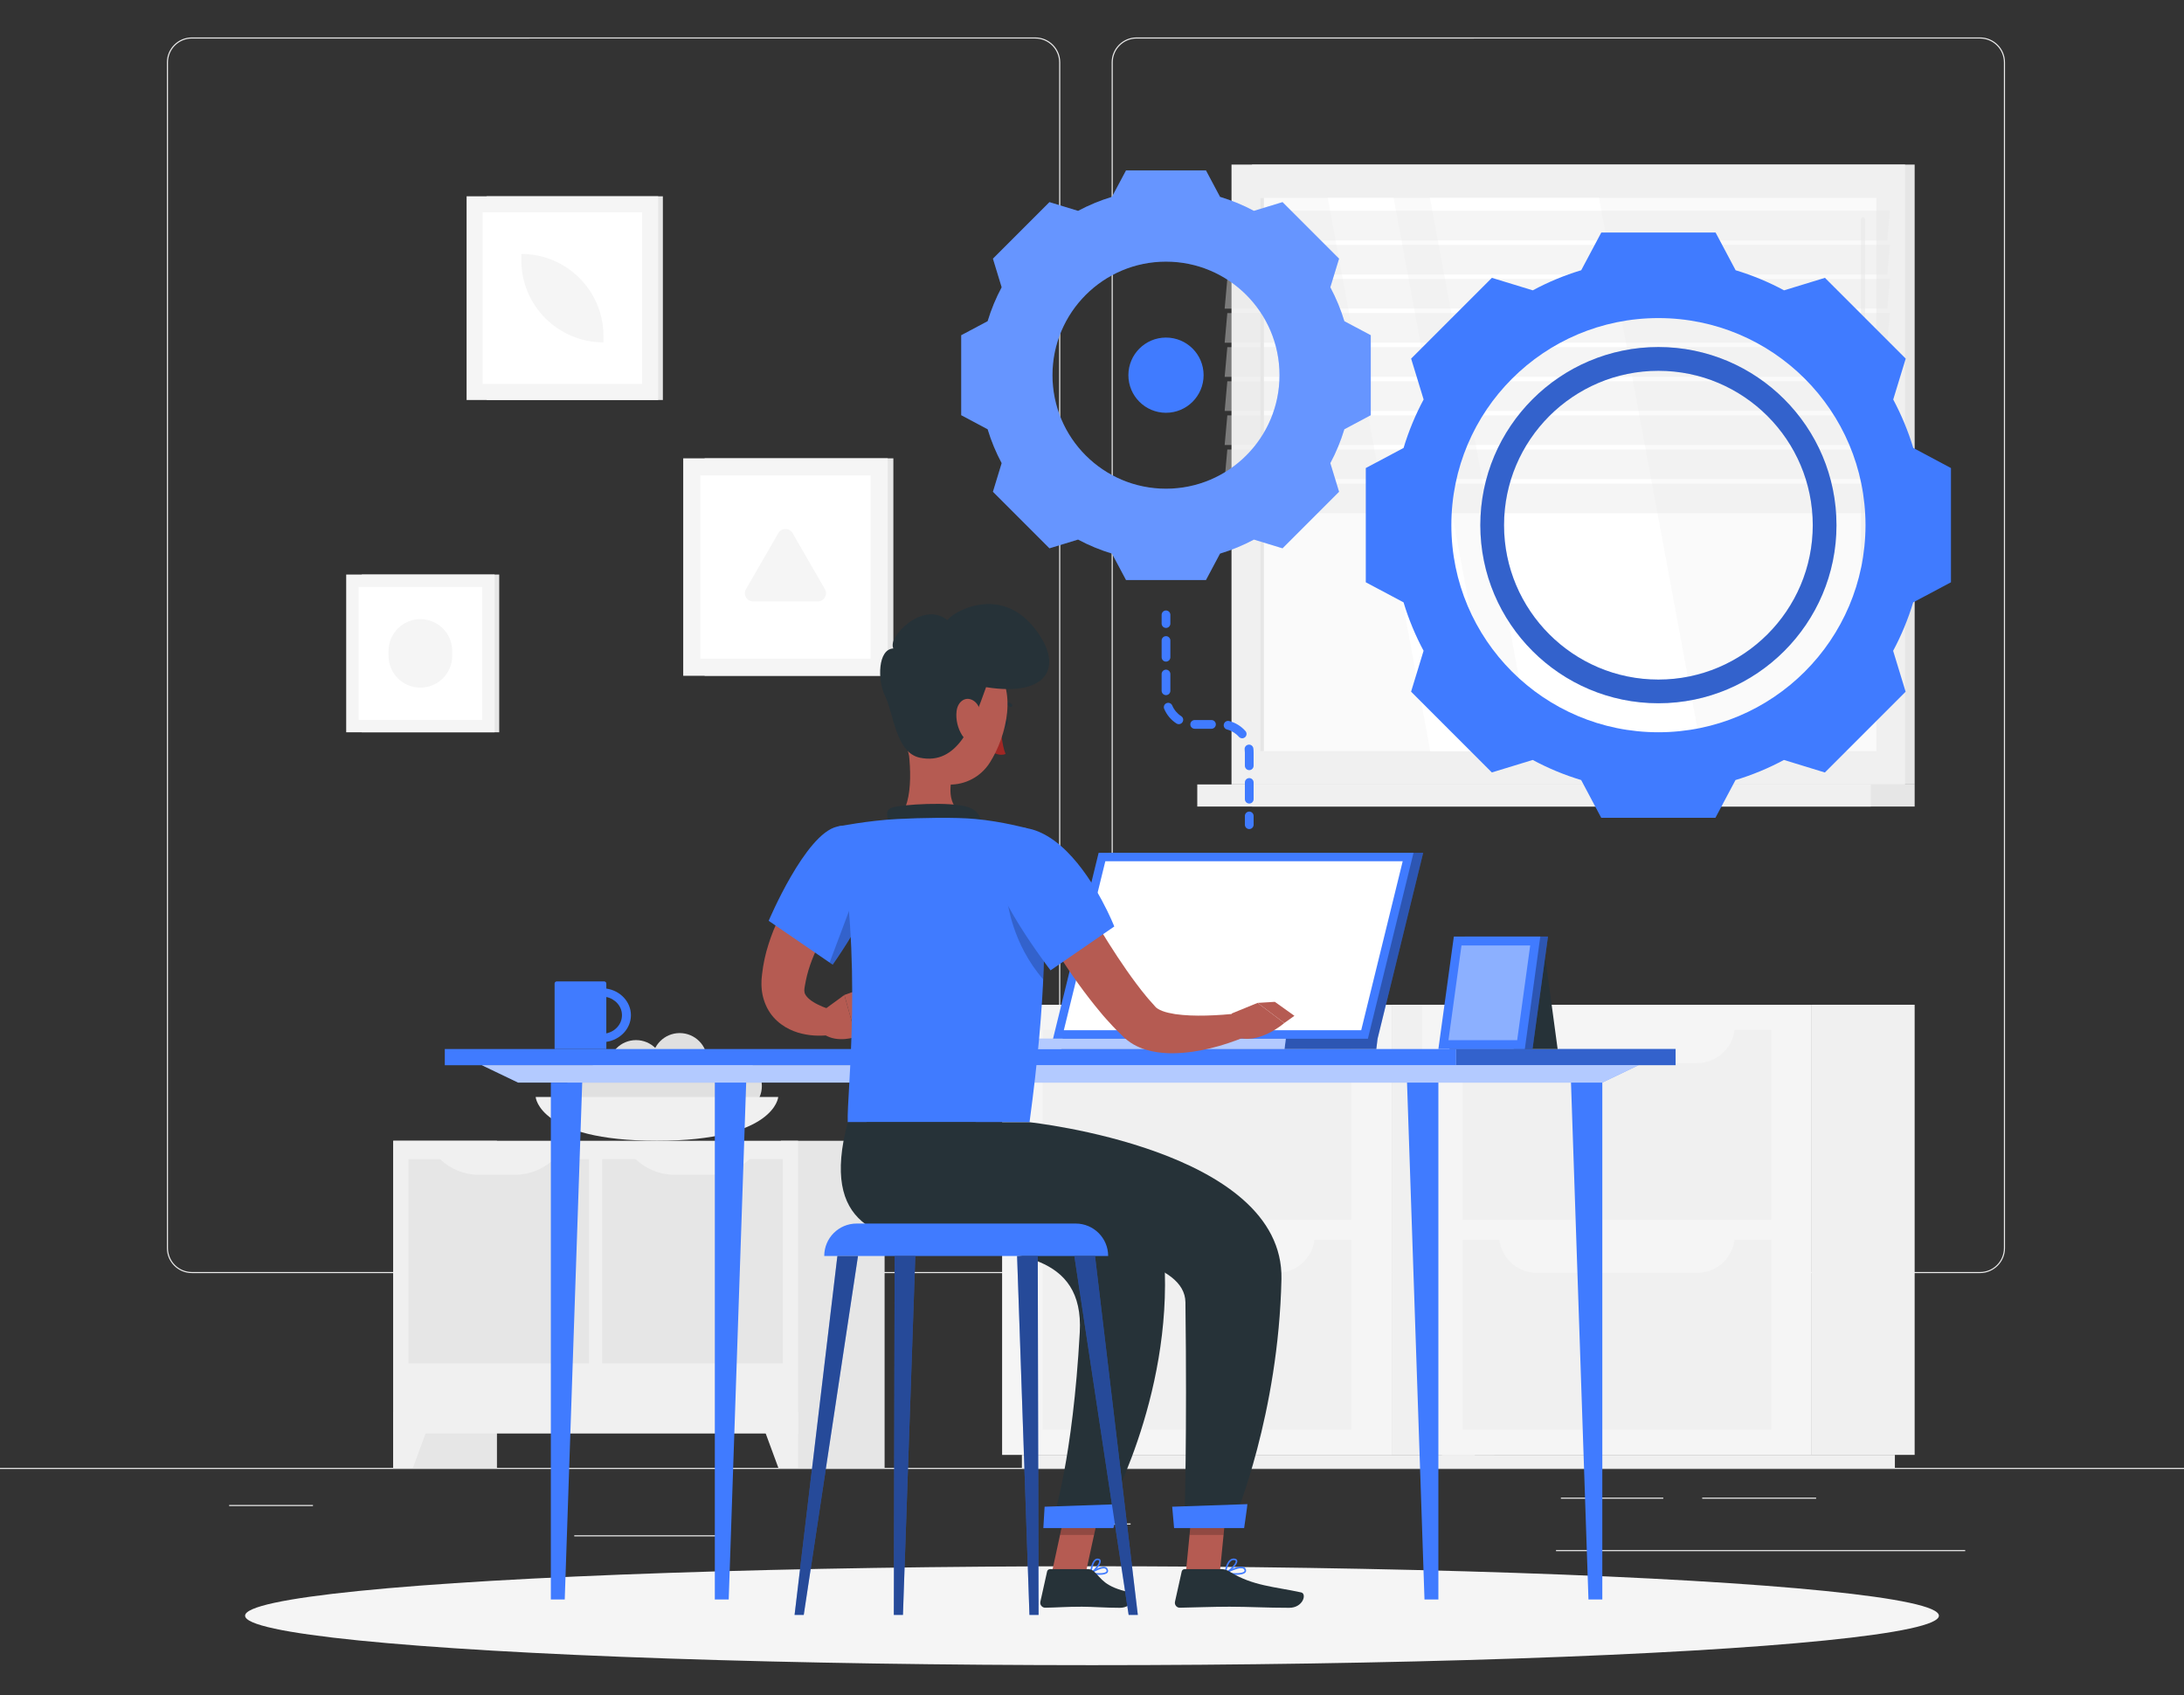 <?xml version="1.0" encoding="utf-8"?>
<!-- Generator: Adobe Illustrator 24.0.1, SVG Export Plug-In . SVG Version: 6.00 Build 0)  -->
<svg version="1.1" xmlns="http://www.w3.org/2000/svg" xmlns:xlink="http://www.w3.org/1999/xlink" x="0px" y="0px"
	 viewBox="0 0 500 388.09" style="enable-background:new 0 0 500 388.09;" xml:space="preserve">
<rect x="0" y="0" width="500" height="388.09" fill="#333333" stroke="none"/>
<style type="text/css">
	.st0{display:none;}
	.st1{display:inline;}
	.st2{fill:#407BFF;}
	.st3{opacity:0.9;fill:#FFFFFF;}
	.st4{opacity:0.9;}
	.st5{fill:#FFFFFF;}
	.st6{fill:#EBEBEB;}
	.st7{fill:#F0F0F0;}
	.st8{fill:#F5F5F5;}
	.st9{fill:#E6E6E6;}
	.st10{fill:#FAFAFA;}
	.st11{opacity:0.4;fill:#E6E6E6;}
	.st12{fill:#E0E0E0;}
	.st13{opacity:0.2;fill:#FFFFFF;}
	.st14{opacity:0.2;}
	.st15{opacity:0.6;fill:#FFFFFF;}
	.st16{opacity:0.3;}
	.st17{fill:#263238;}
	.st18{opacity:0.4;fill:#FFFFFF;}
	.st19{fill:#B55B52;}
	.st20{fill:#A02724;}
	.st21{opacity:0.4;}
</style>
<g id="Background_Complete">
</g>
<g id="Background_Simple" class="st0">
	<g class="st1">
		<path class="st2" d="M420.57,277.32c-10.39,17.57-43.78,24.02-61.46,22.89c-20.34-1.29-36.73-13.75-50.94-25.96
			c-17.92-15.4-29.23-23.67-55.03-19.52c-22.7,3.65-44.23,11.59-67.26,13.04c-47.09,2.95-101.44-4.19-114.6-52.12
			c-12.06-43.96,14.43-88.02,66.65-87.82c44.09,0.17,43.96,55.05,92.33,37.42c45.04-16.41,52.02-79.76,107.87-74.91
			c55.54,4.82,19.49,70.2,21.04,105.7c1,22.79,27.39,12.51,44.85,21.87C425.13,229.22,433.72,255.09,420.57,277.32z"/>
		<path class="st3" d="M420.57,277.32c-10.39,17.57-43.78,24.02-61.46,22.89c-20.34-1.29-36.73-13.75-50.94-25.96
			c-17.92-15.4-29.23-23.67-55.03-19.52c-22.7,3.65-44.23,11.59-67.26,13.04c-47.09,2.95-101.44-4.19-114.6-52.12
			c-12.06-43.96,14.43-88.02,66.65-87.82c44.09,0.17,43.96,55.05,92.33,37.42c45.04-16.41,52.02-79.76,107.87-74.91
			c55.54,4.82,19.49,70.2,21.04,105.7c1,22.79,27.39,12.51,44.85,21.87C425.13,229.22,433.72,255.09,420.57,277.32z"/>
	</g>
	<g class="st1">
		<g>
			<path class="st2" d="M12213.7,105.66c-28.82-19.69-45.9-61.44-84.99-63.16c-19.11-0.84-31.37,12.99-49.05,16.48
				c-15.21,3-25.5-4.74-39.86-4.78c-35.71-0.1-60.99,24.03-51.56,61.48c9.01,35.77,30.21,70.76,79.98,96.3
				c74.04,37.98,142.26,40.63,199.78,3.8c47.55-30.44,53.85-93.88,32.3-112.01C12283.43,89.58,12241.14,124.41,12213.7,105.66z"/>
		</g>
		<g class="st4">
			<path class="st5" d="M12213.7,105.66c-28.82-19.69-45.9-61.44-84.99-63.16c-19.11-0.84-31.37,12.99-49.05,16.48
				c-15.21,3-25.5-4.74-39.86-4.78c-35.71-0.1-60.99,24.03-51.56,61.48c9.01,35.77,30.21,70.76,79.98,96.3
				c74.04,37.98,142.26,40.63,199.78,3.8c47.55-30.44,53.85-93.88,32.3-112.01C12283.43,89.58,12241.14,124.41,12213.7,105.66z"/>
		</g>
	</g>
	<g class="st1">
		<path class="st2" d="M12885.93,133.55c-52.77,21.87-91.9-45.86-135.61-56.81c-53.49-13.4-96.91,35.48-80.91,86.7
			c13.72,43.92,55.17,42.91,87.51,65.03c44.16,30.21,62.78,76.39,119.74,90.31c110.05,26.89,142.65-131.35,116.18-214.32
			c-9.13-28.62-18.4-52.37-53.64-41.9C12907.23,72.05,12907.67,124.54,12885.93,133.55z"/>
		<path class="st3" d="M12885.93,133.55c-52.77,21.87-91.9-45.86-135.61-56.81c-53.49-13.4-96.91,35.48-80.91,86.7
			c13.72,43.92,55.17,42.91,87.51,65.03c44.16,30.21,62.78,76.39,119.74,90.31c110.05,26.89,142.65-131.35,116.18-214.32
			c-9.13-28.62-18.4-52.37-53.64-41.9C12907.23,72.05,12907.67,124.54,12885.93,133.55z"/>
	</g>
	<g class="st1">
		<path class="st2" d="M13743.03,178.61c-32.42-95.6-174.29-106.71-258.07-96.98c-39.26,4.56-84.56,15.1-107.81,50.18
			c-25.65,38.71-20.09,93.56,16.13,123.29c48.63,39.91,74.83-0.24,118.66-19.19c49.88-21.56,54.32,24.81,83.13,53.65
			C13666.14,360.69,13771.18,261.61,13743.03,178.61z M13670.17,263.98c0.03,0,0.07,0.01,0.15,0.02
			C13670.25,263.99,13670.19,263.98,13670.17,263.98z M13672,264.2c0.05,0.01,0.1,0.01,0.14,0.02
			C13672.1,264.22,13672.05,264.21,13672,264.2z M13672.43,264.26C13672.46,264.26,13672.46,264.26,13672.43,264.26L13672.43,264.26
			z M13672.21,264.23c0.11,0.01,0.18,0.02,0.21,0.03C13672.38,264.25,13672.3,264.24,13672.21,264.23z"/>
		<path class="st3" d="M13743.03,178.61c-32.42-95.6-174.29-106.71-258.07-96.98c-39.26,4.56-84.56,15.1-107.81,50.18
			c-25.65,38.71-20.09,93.56,16.13,123.29c48.63,39.91,74.83-0.24,118.66-19.19c49.88-21.56,54.32,24.81,83.13,53.65
			C13666.14,360.69,13771.18,261.61,13743.03,178.61z M13670.17,263.98c0.03,0,0.07,0.01,0.15,0.02
			C13670.25,263.99,13670.19,263.98,13670.17,263.98z M13672,264.2c0.05,0.01,0.1,0.01,0.14,0.02
			C13672.1,264.22,13672.05,264.21,13672,264.2z M13672.43,264.26C13672.46,264.26,13672.46,264.26,13672.43,264.26L13672.43,264.26
			z M13672.21,264.23c0.11,0.01,0.18,0.02,0.21,0.03C13672.38,264.25,13672.3,264.24,13672.21,264.23z"/>
	</g>
</g>
<g id="Shadow_1_">
</g>
<g id="Gear">
</g>
<g id="Desk">
</g>
<g id="Character_1_">
	<g>
		<g>
			<rect y="336.01" class="st6" width="500" height="0.25"/>
			<rect x="131.47" y="351.44" class="st6" width="33.12" height="0.25"/>
			<rect x="250.15" y="348.73" class="st6" width="8.69" height="0.25"/>
			<rect x="52.46" y="344.5" class="st6" width="19.19" height="0.25"/>
			<rect x="389.7" y="342.82" class="st6" width="26.08" height="0.25"/>
			<rect x="357.35" y="342.82" class="st6" width="23.44" height="0.25"/>
			<rect x="356.23" y="354.82" class="st6" width="93.68" height="0.25"/>
			<path class="st6" d="M237.01,291.42H43.92c-3.15,0-5.71-2.56-5.71-5.71V14.28c0-3.15,2.56-5.71,5.71-5.71h193.1
				c3.15,0,5.71,2.56,5.71,5.71v271.43C242.72,288.85,240.16,291.42,237.01,291.42z M43.92,8.82c-3.01,0-5.46,2.45-5.46,5.46v271.43
				c0,3.01,2.45,5.46,5.46,5.46h193.1c3.01,0,5.46-2.45,5.46-5.46V14.28c0-3.01-2.45-5.46-5.46-5.46H43.92z"/>
			<path class="st6" d="M453.31,291.42h-193.1c-3.15,0-5.71-2.56-5.71-5.71V14.28c0-3.15,2.56-5.71,5.71-5.71h193.1
				c3.15,0,5.71,2.56,5.71,5.71v271.43C459.02,288.85,456.46,291.42,453.31,291.42z M260.21,8.82c-3.01,0-5.46,2.45-5.46,5.46
				v271.43c0,3.01,2.45,5.46,5.46,5.46h193.1c3.01,0,5.46-2.45,5.46-5.46V14.28c0-3.01-2.45-5.46-5.46-5.46H260.21z"/>
		</g>
		<g>
			<g>
				<g>
					
						<rect x="318.61" y="230" transform="matrix(-1 -1.224647e-16 1.224647e-16 -1 660.764 563.035)" class="st7" width="23.55" height="103.04"/>
					
						<rect x="233.94" y="333.04" transform="matrix(-1 -1.224647e-16 1.224647e-16 -1 571.58 669.051)" class="st7" width="103.69" height="2.98"/>
					<rect x="229.42" y="230" class="st8" width="89.18" height="103.04"/>
					<rect x="238.68" y="235.78" class="st7" width="70.66" height="43.44"/>
					<rect x="238.68" y="283.82" class="st7" width="70.66" height="43.44"/>
					<path class="st8" d="M292.33,243.35H255.7c-4.8,0-8.69-3.89-8.69-8.69l0,0h54.01l0,0
						C301.02,239.46,297.13,243.35,292.33,243.35z"/>
					<path class="st8" d="M292.33,291.38H255.7c-4.8,0-8.69-3.89-8.69-8.69l0,0h54.01l0,0
						C301.02,287.49,297.13,291.38,292.33,291.38z"/>
				</g>
			</g>
			<g>
				<g>
					
						<rect x="414.78" y="230" transform="matrix(-1 -1.224647e-16 1.224647e-16 -1 853.114 563.035)" class="st7" width="23.55" height="103.04"/>
					
						<rect x="330.12" y="333.04" transform="matrix(-1 -1.224647e-16 1.224647e-16 -1 763.93 669.051)" class="st7" width="103.69" height="2.98"/>
					<rect x="325.6" y="230" class="st8" width="89.18" height="103.04"/>
					<rect x="334.86" y="235.78" class="st7" width="70.66" height="43.44"/>
					<rect x="334.86" y="283.82" class="st7" width="70.66" height="43.44"/>
					<path class="st8" d="M388.5,243.35h-36.63c-4.8,0-8.69-3.89-8.69-8.69l0,0h54.01l0,0C397.19,239.46,393.3,243.35,388.5,243.35z
						"/>
					<path class="st8" d="M388.5,291.38h-36.63c-4.8,0-8.69-3.89-8.69-8.69l0,0h54.01l0,0C397.19,287.49,393.3,291.38,388.5,291.38z
						"/>
				</g>
			</g>
		</g>
		<g>
			
				<rect x="111.42" y="44.93" transform="matrix(-1 -1.224647e-16 1.224647e-16 -1 263.176 136.494)" class="st9" width="40.34" height="46.63"/>
			
				<rect x="106.82" y="44.93" transform="matrix(-1 -1.224647e-16 1.224647e-16 -1 257.502 136.494)" class="st8" width="43.86" height="46.63"/>
			
				<rect x="109.11" y="49.99" transform="matrix(-1.836970e-16 1 -1 -1.836970e-16 196.998 -60.504)" class="st5" width="39.28" height="36.51"/>
			<path class="st8" d="M138.16,78.37v-1.43c0-10.39-8.42-18.81-18.81-18.81l0,0v1.43C119.35,69.94,127.77,78.37,138.16,78.37
				L138.16,78.37z"/>
		</g>
		<g>
			
				<rect x="286.63" y="37.67" transform="matrix(-1 -1.224647e-16 1.224647e-16 -1 724.967 217.243)" class="st9" width="151.7" height="141.9"/>
			
				<rect x="281.93" y="37.67" transform="matrix(-1 -1.224647e-16 1.224647e-16 -1 718.068 217.243)" class="st7" width="154.2" height="141.9"/>
			
				<rect x="286.63" y="179.57" transform="matrix(-1 -1.224647e-16 1.224647e-16 -1 724.967 364.195)" class="st9" width="151.7" height="5.06"/>
			
				<rect x="274.1" y="179.57" transform="matrix(-1 -1.224647e-16 1.224647e-16 -1 702.4 364.195)" class="st7" width="154.2" height="5.06"/>
			
				<rect x="295.7" y="38.1" transform="matrix(-1.836970e-16 1 -1 -1.836970e-16 467.656 -250.412)" class="st10" width="126.66" height="141.04"/>
			<polygon class="st5" points="389.56,171.95 366.07,45.29 327.37,45.29 350.86,171.95 			"/>
			<path class="st7" d="M426.51,128.98c0.26,0,0.47-0.24,0.47-0.54V50.25c0-0.3-0.21-0.54-0.47-0.54c-0.26,0-0.47,0.24-0.47,0.54
				v78.19C426.04,128.74,426.25,128.98,426.51,128.98z"/>
			<polygon class="st5" points="342.54,171.95 319.05,45.29 303.97,45.29 327.45,171.95 			"/>
			
				<rect x="225.6" y="108.2" transform="matrix(-1.836970e-16 1 -1 -1.836970e-16 397.554 -180.311)" class="st9" width="126.66" height="0.84"/>
			<polygon class="st11" points="280.37,55.04 432.07,55.04 432.68,48.25 280.98,48.25 			"/>
			<polygon class="st11" points="280.37,62.84 432.07,62.84 432.68,56.06 280.98,56.06 			"/>
			<polygon class="st11" points="280.37,70.65 432.07,70.65 432.68,63.86 280.98,63.86 			"/>
			<polygon class="st11" points="280.37,78.45 432.07,78.45 432.68,71.67 280.98,71.67 			"/>
			<polygon class="st11" points="280.37,86.26 432.07,86.26 432.68,79.47 280.98,79.47 			"/>
			<polygon class="st11" points="280.37,94.06 432.07,94.06 432.68,87.28 280.98,87.28 			"/>
			<polygon class="st11" points="280.37,101.87 432.07,101.87 432.68,95.08 280.98,95.08 			"/>
			<polygon class="st11" points="280.37,109.67 432.07,109.67 432.68,102.89 280.98,102.89 			"/>
			<polygon class="st11" points="280.37,117.48 432.07,117.48 432.68,110.69 280.98,110.69 			"/>
		</g>
		<g>
			
				<rect x="82.82" y="131.51" transform="matrix(-1 -1.224647e-16 1.224647e-16 -1 197.112 299.137)" class="st9" width="31.47" height="36.11"/>
			
				<rect x="79.26" y="131.51" transform="matrix(-1 -1.224647e-16 1.224647e-16 -1 192.488 299.137)" class="st8" width="33.97" height="36.11"/>
			
				<rect x="81.03" y="135.43" transform="matrix(-1.836970e-16 1 -1 -1.836970e-16 245.813 53.325)" class="st5" width="30.42" height="28.28"/>
			<path class="st8" d="M103.53,150.12v-1.1c0-4.02-3.26-7.29-7.29-7.29l0,0c-4.02,0-7.29,3.26-7.29,7.29v1.1
				c0,4.02,3.26,7.28,7.29,7.28l0,0C100.27,157.41,103.53,154.14,103.53,150.12z"/>
		</g>
		<g>
			
				<rect x="161.32" y="104.91" transform="matrix(-1 -1.224647e-16 1.224647e-16 -1 365.845 259.605)" class="st9" width="43.21" height="49.78"/>
			
				<rect x="156.41" y="104.91" transform="matrix(-1 -1.224647e-16 1.224647e-16 -1 359.644 259.605)" class="st8" width="46.82" height="49.78"/>
			
				<rect x="158.86" y="110.31" transform="matrix(-1.836970e-16 1 -1 -1.836970e-16 309.624 -50.019)" class="st5" width="41.93" height="38.98"/>
			<path class="st8" d="M181.45,122.03l7.4,12.82c0.72,1.26-0.18,2.82-1.63,2.82h-14.8c-1.45,0-2.36-1.57-1.63-2.82l7.4-12.82
				C178.92,120.77,180.73,120.77,181.45,122.03z"/>
		</g>
		<g>
			<g>
				
					<rect x="90.02" y="261.13" transform="matrix(-1 -1.224647e-16 1.224647e-16 -1 203.792 597.146)" class="st9" width="23.75" height="74.88"/>
				<polygon class="st7" points="94.53,336.01 90.02,336.01 90.02,323.18 99.26,323.18 				"/>
				
					<rect x="178.77" y="261.13" transform="matrix(-1 -1.224647e-16 1.224647e-16 -1 381.288 597.146)" class="st9" width="23.75" height="74.88"/>
				
					<rect x="90.02" y="261.13" transform="matrix(-1 -1.224647e-16 1.224647e-16 -1 272.731 589.274)" class="st7" width="92.68" height="67.01"/>
				
					<rect x="90.8" y="268.05" transform="matrix(6.123234e-17 -1 1 6.123234e-17 -174.531 402.905)" class="st9" width="46.77" height="41.33"/>
				
					<rect x="135.16" y="268.05" transform="matrix(6.123234e-17 -1 1 6.123234e-17 -130.174 447.262)" class="st9" width="46.77" height="41.33"/>
				<path class="st7" d="M154.46,268.92h8.18c3.55,0,6.95-1.46,9.39-4.04l0,0h-26.96h0C147.51,267.46,150.9,268.92,154.46,268.92z"
					/>
				<path class="st7" d="M109.68,268.92h8.18c3.55,0,6.95-1.46,9.39-4.04l0,0h-26.96l0,0C102.73,267.46,106.13,268.92,109.68,268.92
					z"/>
				<polygon class="st7" points="178.2,336.01 182.71,336.01 182.71,323.18 173.47,323.18 				"/>
			</g>
			<g>
				<path class="st12" d="M153.75,251.1c0,2.84,2.3,5.14,5.14,5.14c2.84,0,5.14-2.3,5.14-5.14s-2.3-5.14-5.14-5.14
					C156.06,245.96,153.75,248.26,153.75,251.1z"/>
				<circle class="st12" cx="161.23" cy="247.76" r="5.14"/>
				<path class="st12" d="M127.95,251.92c0,2.84,2.3,5.14,5.14,5.14c2.84,0,5.14-2.3,5.14-5.14c0-2.84-2.3-5.14-5.14-5.14
					C130.25,246.78,127.95,249.08,127.95,251.92z"/>
				<circle class="st12" cx="168.11" cy="248.6" r="6.31"/>
				<path class="st12" d="M149.3,242.79c0,3.48,2.82,6.31,6.31,6.31c3.48,0,6.31-2.82,6.31-6.31c0-3.48-2.82-6.31-6.31-6.31
					C152.13,236.48,149.3,239.3,149.3,242.79z"/>
				<path class="st12" d="M139.3,244.4c0,3.48,2.82,6.31,6.31,6.31c3.48,0,6.31-2.82,6.31-6.31c0-3.48-2.82-6.31-6.31-6.31
					C142.13,238.09,139.3,240.92,139.3,244.4z"/>
				<path class="st12" d="M143.53,249.49c0,3.33,2.7,6.04,6.04,6.04c3.33,0,6.04-2.7,6.04-6.04s-2.7-6.04-6.04-6.04
					C146.24,243.45,143.53,246.15,143.53,249.49z"/>
				<path class="st12" d="M133.09,249.09c0,3.58,2.9,6.48,6.48,6.48c3.58,0,6.48-2.9,6.48-6.48c0-3.58-2.9-6.48-6.48-6.48
					C135.99,242.62,133.09,245.52,133.09,249.09z"/>
				<path class="st7" d="M178.17,251.1c0,0-0.71,10.03-27.77,10.03c-27.07,0-27.77-10.03-27.77-10.03H178.17z"/>
			</g>
		</g>
		<ellipse id="_x3C_Path_x3E__64_" class="st8" cx="250" cy="369.85" rx="193.89" ry="11.32"/>
		<g>
			<g>
				<g>
					<path class="st2" d="M307.77,73.52c-0.82-2.71-1.9-5.3-3.21-7.76l2-6.55l-12.94-12.94l-6.55,2c-2.45-1.31-5.05-2.39-7.76-3.21
						l-3.22-6.05h-18.3l-3.22,6.05c-2.71,0.82-5.3,1.9-7.76,3.21l-6.55-2l-12.94,12.94l2,6.55c-1.31,2.45-2.39,5.05-3.21,7.76
						l-6.05,3.22v18.3l6.05,3.22c0.82,2.71,1.9,5.3,3.21,7.76l-2,6.55l12.94,12.94l6.55-2c2.45,1.31,5.05,2.39,7.76,3.21l3.22,6.05
						h18.3l3.22-6.05c2.71-0.82,5.3-1.9,7.76-3.21l6.55,2l12.94-12.94l-2-6.55c1.31-2.45,2.39-5.05,3.21-7.76l6.05-3.22v-18.3
						L307.77,73.52z M266.94,111.87c-14.36,0-25.99-11.64-25.99-25.99s11.64-25.99,25.99-25.99c14.36,0,25.99,11.64,25.99,25.99
						S281.3,111.87,266.94,111.87z"/>
					<path class="st13" d="M307.77,73.52c-0.82-2.71-1.9-5.3-3.21-7.76l2-6.55l-12.94-12.94l-6.55,2c-2.45-1.31-5.05-2.39-7.76-3.21
						l-3.22-6.05h-18.3l-3.22,6.05c-2.71,0.82-5.3,1.9-7.76,3.21l-6.55-2l-12.94,12.94l2,6.55c-1.31,2.45-2.39,5.05-3.21,7.76
						l-6.05,3.22v18.3l6.05,3.22c0.82,2.71,1.9,5.3,3.21,7.76l-2,6.55l12.94,12.94l6.55-2c2.45,1.31,5.05,2.39,7.76,3.21l3.22,6.05
						h18.3l3.22-6.05c2.71-0.82,5.3-1.9,7.76-3.21l6.55,2l12.94-12.94l-2-6.55c1.31-2.45,2.39-5.05,3.21-7.76l6.05-3.22v-18.3
						L307.77,73.52z M266.94,111.87c-14.36,0-25.99-11.64-25.99-25.99s11.64-25.99,25.99-25.99c14.36,0,25.99,11.64,25.99,25.99
						S281.3,111.87,266.94,111.87z"/>
				</g>
				<path class="st2" d="M266.94,77.27c-4.76,0-8.61,3.86-8.61,8.61c0,4.76,3.86,8.61,8.61,8.61c4.76,0,8.61-3.86,8.61-8.61
					C275.56,81.13,271.7,77.27,266.94,77.27z"/>
			</g>
			<g>
				<path class="st2" d="M438.02,102.54c-1.17-3.87-2.72-7.58-4.59-11.09c0,0,0,0,0,0l2.86-9.36L417.8,63.6l-9.36,2.86c0,0,0,0,0,0
					c-3.5-1.89-7.22-3.43-11.09-4.6c0,0,0,0,0,0l-4.59-8.64H366.6L362,61.86c-3.87,1.16-7.58,2.71-11.09,4.6c0,0,0,0,0,0l-9.36-2.86
					l-18.49,18.49l2.86,9.35c0,0,0,0,0,0c-1.87,3.51-3.42,7.22-4.59,11.1l-8.65,4.6v26.15l8.64,4.59c0,0,0,0,0,0
					c1.17,3.87,2.72,7.59,4.59,11.09c0,0,0,0,0,0l-2.86,9.36l18.49,18.49l9.36-2.86c3.51,1.89,7.22,3.44,11.09,4.6l4.59,8.64h26.15
					l4.59-8.64c0,0,0,0,0,0c3.87-1.17,7.58-2.71,11.09-4.6l9.37,2.87l18.49-18.49l-2.86-9.36c0,0,0,0,0,0
					c1.87-3.5,3.42-7.22,4.59-11.09c0,0,0,0,0,0l8.65-4.6v-26.15L438.02,102.54z M379.67,167.62c-26.18,0-47.4-21.22-47.4-47.4
					c0-26.19,21.22-47.41,47.4-47.41c26.18,0,47.41,21.22,47.41,47.41C427.08,146.4,405.85,167.62,379.67,167.62z"/>
				<g>
					<path class="st2" d="M379.67,79.44c-22.48,0-40.77,18.29-40.77,40.77s18.29,40.77,40.77,40.77c22.48,0,40.77-18.29,40.77-40.77
						S402.16,79.44,379.67,79.44z M379.67,155.56c-19.49,0-35.34-15.85-35.34-35.34c0-19.49,15.85-35.34,35.34-35.34
						c19.49,0,35.34,15.85,35.34,35.34C415.01,139.7,399.16,155.56,379.67,155.56z"/>
					<path class="st14" d="M379.67,79.44c-22.48,0-40.77,18.29-40.77,40.77s18.29,40.77,40.77,40.77
						c22.48,0,40.77-18.29,40.77-40.77S402.16,79.44,379.67,79.44z M379.67,155.56c-19.49,0-35.34-15.85-35.34-35.34
						c0-19.49,15.85-35.34,35.34-35.34c19.49,0,35.34,15.85,35.34,35.34C415.01,139.7,399.16,155.56,379.67,155.56z"/>
				</g>
			</g>
			<g>
				<path class="st2" d="M286,189.78c-0.55,0-1-0.45-1-1v-2c0-0.55,0.45-1,1-1s1,0.45,1,1v2C287,189.33,286.55,189.78,286,189.78z"
					/>
				<path class="st2" d="M270.43,163.94c-0.92-0.6-1.63-1.44-2.06-2.45c-0.22-0.51-0.81-0.74-1.31-0.53
					c-0.51,0.22-0.75,0.8-0.53,1.31c0.58,1.37,1.55,2.53,2.8,3.34c0.17,0.11,0.36,0.16,0.54,0.16c0.33,0,0.65-0.16,0.84-0.45
					C271.02,164.86,270.89,164.24,270.43,163.94z"/>
				<path class="st2" d="M266.94,151.45c0.55,0,1-0.45,1-1v-3.83c0-0.55-0.45-1-1-1c-0.55,0-1,0.45-1,1v3.83
					C265.94,151,266.39,151.45,266.94,151.45z"/>
				<path class="st2" d="M277.35,164.82h-3.84c-0.55,0-1,0.45-1,1c0,0.55,0.45,1,1,1h3.84c0.55,0,1-0.45,1-1
					C278.35,165.27,277.9,164.82,277.35,164.82z"/>
				<path class="st2" d="M267.94,158.12v-3.83c0-0.55-0.45-1-1-1c-0.55,0-1,0.45-1,1v3.83c0,0.55,0.45,1,1,1
					C267.5,159.12,267.94,158.67,267.94,158.12z"/>
				<path class="st2" d="M286.94,171.32c-0.07-0.55-0.57-0.94-1.12-0.86c-0.55,0.07-0.94,0.57-0.87,1.12
					c0.03,0.23,0.05,0.47,0.05,0.71v3c0,0.55,0.45,1,1,1s1-0.45,1-1v-3C287,171.95,286.98,171.63,286.94,171.32z"/>
				<path class="st2" d="M286,178.11c-0.55,0-1,0.45-1,1v3.83c0,0.55,0.45,1,1,1s1-0.45,1-1v-3.83
					C287,178.56,286.55,178.11,286,178.11z"/>
				<path class="st2" d="M285.13,167.34c-0.99-1.12-2.28-1.91-3.72-2.29c-0.54-0.14-1.08,0.18-1.22,0.72
					c-0.14,0.53,0.18,1.08,0.72,1.22c1.05,0.27,1.99,0.85,2.72,1.67c0.2,0.22,0.47,0.34,0.75,0.34c0.24,0,0.47-0.08,0.66-0.25
					C285.46,168.39,285.5,167.76,285.13,167.34z"/>
				<path class="st2" d="M266.94,143.74c-0.55,0-1-0.45-1-1v-2c0-0.55,0.45-1,1-1c0.55,0,1,0.45,1,1v2
					C267.94,143.29,267.5,143.74,266.94,143.74z"/>
			</g>
		</g>
		<g>
			<g>
				<g>
					<rect x="101.83" y="240.13" class="st2" width="231.54" height="3.71"/>
					<g>
						
							<rect x="333.37" y="240.13" transform="matrix(-1 -1.224647e-16 1.224647e-16 -1 716.977 483.959)" class="st2" width="50.24" height="3.71"/>
						
							<rect x="333.37" y="240.13" transform="matrix(-1 -1.224647e-16 1.224647e-16 -1 716.977 483.959)" class="st14" width="50.24" height="3.71"/>
					</g>
				</g>
				<g>
					<polygon class="st2" points="366.83,247.81 118.61,247.81 110.31,243.83 375.14,243.83 					"/>
					<polygon class="st15" points="366.83,247.81 118.61,247.81 110.31,243.83 375.14,243.83 					"/>
				</g>
				<polygon class="st2" points="126.11,247.81 126.11,366.14 129.29,366.14 133.29,247.81 				"/>
				<polygon class="st2" points="163.65,247.81 163.65,366.14 166.83,366.14 170.83,247.81 				"/>
				<polygon class="st2" points="366.83,247.81 366.83,366.14 363.66,366.14 359.66,247.81 				"/>
				<polygon class="st2" points="329.3,247.81 329.3,366.14 326.12,366.14 322.12,247.81 				"/>
			</g>
			<g>
				<g>
					<polygon class="st2" points="253.74,195.21 243.29,237.77 243.29,237.77 243,240.13 315.09,240.13 315.38,237.77 
						325.82,195.21 					"/>
					<polygon class="st16" points="253.74,195.21 243.29,237.77 243.29,237.77 243,240.13 315.09,240.13 315.38,237.77 
						325.82,195.21 					"/>
				</g>
				<polygon class="st2" points="323.61,195.21 251.52,195.21 241.08,237.77 313.16,237.77 				"/>
				<polygon class="st5" points="311.63,235.83 321.13,197.15 253.05,197.15 243.55,235.83 				"/>
				<g>
					<polygon class="st2" points="294.38,237.77 294.08,240.13 214.71,240.13 215,237.77 					"/>
					<polygon class="st15" points="294.38,237.77 294.08,240.13 214.71,240.13 215,237.77 					"/>
				</g>
			</g>
			<path class="st2" d="M144.44,232.39c0-3.09-2.45-5.64-5.63-6.1v-1.15c0-0.27-0.23-0.49-0.52-0.49h-10.8
				c-0.29,0-0.52,0.22-0.52,0.49v14.99h11.85v-1.64C141.99,238.03,144.44,235.47,144.44,232.39z M138.81,236.55v-8.33
				c2.05,0.43,3.58,2.13,3.58,4.16C142.4,234.42,140.86,236.12,138.81,236.55z"/>
			<g>
				<polygon class="st17" points="346.56,240.13 356.6,240.13 353.63,218.13 346.56,218.13 				"/>
				<g>
					<polygon class="st2" points="331.84,240.13 350.85,240.13 354.39,214.39 335.38,214.39 					"/>
					<polygon class="st16" points="331.84,240.13 350.85,240.13 354.39,214.39 335.38,214.39 					"/>
				</g>
				<polygon class="st2" points="329.3,240.13 349.09,240.13 352.63,214.39 332.84,214.39 				"/>
				<polygon class="st18" points="347.34,238.1 350.32,216.42 334.59,216.42 331.61,238.1 				"/>
			</g>
		</g>
		<g>
			<g>
				<path class="st19" d="M197.54,202.12l-0.82,0.89l-0.88,1c-0.59,0.67-1.17,1.37-1.74,2.08c-1.12,1.42-2.21,2.87-3.21,4.36
					c-2.02,2.97-3.75,6.07-4.98,9.24c-0.61,1.59-1.1,3.18-1.42,4.78c-0.16,0.92-0.27,1.32-0.31,1.71c-0.05,0.38-0.06,0.65,0,0.94
					c0.06,0.57,0.76,1.49,2.04,2.26c0.62,0.4,1.35,0.74,2.12,1.07c0.39,0.16,0.79,0.31,1.2,0.45c0.39,0.14,0.87,0.28,1.16,0.4
					l0.01,5.52c-0.7,0.1-1.2,0.18-1.8,0.21c-0.58,0.04-1.16,0.05-1.74,0.04c-1.17-0.02-2.37-0.17-3.61-0.46
					c-1.23-0.3-2.51-0.76-3.78-1.52c-1.25-0.76-2.52-1.82-3.48-3.24c-0.96-1.41-1.57-3.08-1.82-4.66c-0.08-0.41-0.1-0.79-0.13-1.18
					c-0.03-0.4-0.03-0.77-0.02-1.14l0.01-0.56c0.01-0.18,0.03-0.3,0.04-0.46l0.09-0.87c0.26-2.32,0.75-4.58,1.44-6.73
					c1.35-4.32,3.34-8.28,5.67-11.92c1.16-1.83,2.42-3.57,3.77-5.25c0.67-0.84,1.36-1.66,2.08-2.47c0.36-0.41,0.72-0.81,1.11-1.2
					c0.4-0.41,0.73-0.76,1.24-1.25L197.54,202.12z"/>
				<path class="st19" d="M188.65,231.16l4.66-3.41l2.66,9.58c0,0-4.13,1.53-7.29-0.53L188.65,231.16z"/>
				<polygon class="st19" points="199.78,225.45 201.6,233.47 195.96,237.32 193.31,227.75 				"/>
				<path class="st17" d="M229.25,165.36c-0.21,0.59-0.06,1.18,0.33,1.32c0.39,0.13,0.87-0.24,1.08-0.83
					c0.21-0.59,0.06-1.18-0.33-1.32C229.94,164.4,229.46,164.77,229.25,165.36z"/>
				<path class="st20" d="M229.14,166.53c0,0,0.16,3.89,1.07,6.06c-1.39,0.61-3.02-0.45-3.02-0.45L229.14,166.53z"/>
				<path class="st17" d="M228.29,161.35c0.07,0.02,0.15,0.03,0.23,0c1.56-0.46,2.59,0.37,2.63,0.41c0.16,0.13,0.39,0.11,0.52-0.05
					c0.13-0.16,0.11-0.39-0.04-0.52c-0.06-0.05-1.37-1.13-3.32-0.55c-0.2,0.06-0.31,0.26-0.25,0.46
					C228.1,161.22,228.18,161.31,228.29,161.35z"/>
				<path class="st19" d="M207.32,167.54c1.12,5.69,2.23,16.12-1.75,19.92c0,0,1.56,5.78,12.13,5.78c11.63,0,5.56-5.77,5.56-5.77
					c-6.35-1.52-6.18-6.23-5.08-10.65L207.32,167.54z"/>
				<path class="st17" d="M204.05,189.45c-0.83-1.83-1.75-3.92,0.15-4.58c2.09-0.72,13.52-1.46,17.47-0.1
					c3.94,1.35,2.82,5.06,2.82,5.06L204.05,189.45z"/>
				<path class="st19" d="M243.98,199.21c2.44,4.41,5.07,8.95,7.74,13.31c2.67,4.38,5.45,8.69,8.43,12.66
					c0.74,1.01,1.5,1.95,2.27,2.89c0.38,0.49,0.78,0.9,1.17,1.35l0.59,0.66l0.15,0.17l0.07,0.08l0.02,0.02
					c0.03,0.03,0.05,0.06,0.08,0.1c0.21,0.28,0.82,0.67,1.63,0.98c0.82,0.32,1.83,0.53,2.92,0.71c4.39,0.63,9.67,0.31,14.61-0.17
					l1.52,5.3c-1.35,0.6-2.61,1.05-3.95,1.5c-1.32,0.45-2.66,0.84-4.04,1.17c-2.75,0.66-5.59,1.13-8.68,1.16
					c-1.55,0.02-3.16-0.11-4.89-0.48c-1.72-0.39-3.61-1.02-5.44-2.43l-0.67-0.55l-0.16-0.14l-0.1-0.1l-0.2-0.19l-0.78-0.77
					c-0.51-0.51-1.06-1.02-1.53-1.55c-0.96-1.05-1.94-2.09-2.81-3.17c-3.59-4.29-6.72-8.74-9.65-13.29
					c-1.47-2.28-2.88-4.58-4.22-6.91c-1.36-2.35-2.67-4.65-3.94-7.13L243.98,199.21z"/>
				<path class="st2" d="M191.64,189.22c-7.29,1.67-15.66,21.56-15.66,21.56l14.65,10.04c0,0,5.55-7.76,9.68-16.45
					C204.63,195.27,199.1,187.51,191.64,189.22z"/>
				<path class="st14" d="M196.86,201.9l-6.93,18.44l0.69,0.48c0,0,3-4.21,6.24-9.88V201.9z"/>
				<path class="st2" d="M235.24,189.63c0,0,8.28,9.36,0.46,67.26c-12.54,0-35.52,0-41.62,0c-0.29-6.39,3.73-37.56-2.43-67.66
					c0,0,7.13-1.43,13.93-1.76c5.32-0.26,13.02-0.43,17.69,0C229.43,188.03,235.24,189.63,235.24,189.63z"/>
				<path class="st14" d="M230.61,206.37c0.14,0.17,1.05,9.57,8.22,17.82c0.17-3.73,0.23-7.08,0.22-10.07L230.61,206.37z"/>
				<path class="st2" d="M227.02,195.93c-1.03,7.37,13.49,26.19,13.49,26.19l14.59-10.04c0,0-4.04-10.37-10.86-17.17
					C236.47,187.15,228.14,187.91,227.02,195.93z"/>
				<path class="st19" d="M281.97,232l5.94-2.43l6.11,4.61c0,0-5.84,5.16-11.14,3.16L281.97,232z"/>
				<polygon class="st19" points="291.86,229.33 296.34,232.53 294.02,234.18 287.91,229.57 				"/>
				<path class="st19" d="M209.91,157.23c-2.09,7.44-3.68,11.68-1.31,16.7c3.58,7.55,13.72,7.34,17.99,0.67
					c3.84-6,6.6-17.15,0.49-22.53C221.05,146.78,212,149.79,209.91,157.23z"/>
				<path class="st17" d="M225.75,157.3c-3.03,8.54-6.52,17.92-15.14,16.15c-5.56-1.15-5.99-10.1-8-14.17
					c-1.76-3.58-1.66-10.76,1.96-10.84c-1.63-2.38,6.66-11.09,12.31-6.49c1.45-2,11.9-7.89,19.64,1.46
					C243.84,152.24,240.27,159.64,225.75,157.3z"/>
				<path class="st19" d="M219,162.76c-0.25,2.01,0.33,4.05,1.22,5.47c1.33,2.14,3.28,1.32,3.99-0.86c0.64-1.97,0.71-5.45-1.14-6.84
					C221.24,159.16,219.28,160.47,219,162.76z"/>
				<g>
					<path class="st2" d="M282.88,360.49c1,0,1.96-0.14,2.29-0.59c0.11-0.16,0.2-0.42-0.01-0.81c-0.12-0.21-0.32-0.36-0.58-0.43
						c-1.29-0.35-4.01,1.2-4.13,1.26c-0.07,0.04-0.1,0.11-0.09,0.19c0.01,0.08,0.07,0.14,0.15,0.15
						C280.99,360.37,281.95,360.49,282.88,360.49z M284.12,358.98c0.13,0,0.25,0.01,0.36,0.04c0.17,0.05,0.29,0.13,0.36,0.26
						c0.13,0.23,0.08,0.34,0.04,0.41c-0.36,0.5-2.33,0.51-3.78,0.31C281.81,359.63,283.21,358.98,284.12,358.98z"/>
					<path class="st2" d="M280.53,360.28c0.03,0,0.05-0.01,0.08-0.02c0.94-0.42,2.8-2.1,2.66-2.98c-0.03-0.21-0.18-0.46-0.69-0.52
						c-0.38-0.03-0.72,0.07-1.02,0.32c-0.99,0.81-1.2,2.91-1.21,3c-0.01,0.07,0.02,0.13,0.08,0.17
						C280.46,360.26,280.49,360.28,280.53,360.28z M282.43,357.12c0.04,0,0.07,0,0.11,0.01c0.33,0.03,0.35,0.16,0.36,0.21
						c0.09,0.53-1.18,1.85-2.14,2.43c0.1-0.61,0.38-1.87,1.03-2.4C281.99,357.2,282.2,357.12,282.43,357.12z"/>
					<polygon class="st19" points="271.48,360.09 279.26,360.09 281.03,342.07 273.24,342.07 					"/>
					<path class="st17" d="M279.7,359.19l-8.5,0c-0.32,0-0.59,0.22-0.66,0.53l-1.54,6.92c-0.16,0.72,0.39,1.4,1.12,1.38
						c3.07-0.05,7.5-0.23,11.35-0.23c4.51,0,8.4,0.25,13.68,0.25c3.19,0,4.08-3.23,2.74-3.52c-6.09-1.33-11.06-1.47-16.32-4.72
						C281.01,359.44,280.38,359.19,279.7,359.19z"/>
					<polygon class="st14" points="281.02,342.07 280.12,351.36 272.33,351.36 273.24,342.07 					"/>
				</g>
				<path class="st2" d="M251.69,360.49c0.8,0,1.57-0.12,1.87-0.51c0.13-0.16,0.23-0.45-0.01-0.87c-0.12-0.22-0.32-0.37-0.58-0.43
					c-1.13-0.27-3.29,1.2-3.38,1.27c-0.06,0.04-0.09,0.11-0.08,0.19c0.01,0.07,0.07,0.13,0.14,0.15
					C250.06,360.37,250.89,360.49,251.69,360.49z M252.67,359.01c0.08,0,0.16,0.01,0.23,0.02c0.16,0.04,0.27,0.12,0.34,0.25
					c0.17,0.3,0.07,0.43,0.04,0.47c-0.33,0.44-1.92,0.44-3.08,0.25C250.85,359.59,251.96,359.01,252.67,359.01z"/>
				<path class="st2" d="M249.71,360.28c0.03,0,0.06-0.01,0.09-0.02c0.81-0.44,2.36-2.14,2.2-3.01c-0.03-0.16-0.15-0.43-0.59-0.48
					c-0.29-0.03-0.55,0.04-0.78,0.24c-0.9,0.74-1.09,2.98-1.1,3.08c-0.01,0.07,0.03,0.13,0.08,0.17
					C249.64,360.27,249.67,360.28,249.71,360.28z M251.28,357.12c0.03,0,0.06,0,0.08,0.01c0.24,0.03,0.26,0.14,0.27,0.19
					c0.1,0.51-0.89,1.8-1.69,2.41c0.09-0.66,0.34-1.97,0.92-2.44C250.99,357.17,251.12,357.12,251.28,357.12z"/>
				<polygon class="st19" points="240.79,360.09 248.57,360.09 252.48,342.07 244.7,342.07 				"/>
				<path class="st17" d="M249.12,359.19l-8.74,0c-0.32,0-0.59,0.22-0.66,0.53l-1.54,6.92c-0.16,0.72,0.4,1.4,1.14,1.38
					c3.05-0.05,4.54-0.23,8.38-0.23c2.37,0,5.4,0.25,8.67,0.25c3.19,0,3.69-3.23,2.36-3.52c-6-1.31-6.42-3.12-8.34-4.85
					C250.04,359.36,249.59,359.19,249.12,359.19z"/>
				<g class="st14">
					<polygon points="244.7,342.07 252.48,342.07 250.46,351.36 242.68,351.36 					"/>
				</g>
				<path class="st17" d="M235.7,256.89c0,0,58.3,6.17,57.67,35.91c-0.66,30.93-10.62,54.61-10.62,54.61h-11.56
					c0,0,0.59-18.86,0.2-49.32c-0.12-9.12-18.55-12.14-36.56-13.2c-15.55-0.92-29.2-10.7-35.24-25.06l-1.24-2.94H235.7z"/>
				<path class="st2" d="M285.57,344.31c0.06,0-0.74,5.47-0.74,5.47h-16.04l-0.43-4.88L285.57,344.31z"/>
				<path class="st17" d="M223.22,256.89c0,0,42.26,14.02,43.33,31.36c1.96,31.94-13.7,59.16-13.7,59.16h-11.67
					c0,0,4.43-13.5,6.02-42.43c2-36.36-65.83-0.06-53.12-48.09H223.22z"/>
				<path class="st2" d="M256.37,344.31c0.06,0-1.47,5.47-1.47,5.47h-16.04l0.29-4.88L256.37,344.31z"/>
			</g>
			<g>
				<path class="st2" d="M253.7,287.5H188.7l0,0c0-4.1,3.32-7.42,7.42-7.42h50.16C250.38,280.09,253.7,283.41,253.7,287.5
					L253.7,287.5z"/>
				<g>
					<polygon class="st2" points="191.71,287.5 181.91,369.66 184.01,369.66 196.43,287.5 					"/>
					<polygon class="st21" points="191.71,287.5 181.91,369.66 184.01,369.66 196.43,287.5 					"/>
				</g>
				<g>
					<polygon class="st2" points="204.82,287.5 204.63,369.66 206.72,369.66 209.55,287.5 					"/>
					<polygon class="st21" points="204.82,287.5 204.63,369.66 206.72,369.66 209.55,287.5 					"/>
				</g>
				<g>
					<polygon class="st2" points="250.69,287.5 260.49,369.66 258.39,369.66 245.96,287.5 					"/>
					<polygon class="st21" points="250.69,287.5 260.49,369.66 258.39,369.66 245.96,287.5 					"/>
				</g>
				<g>
					<polygon class="st2" points="237.58,287.5 237.77,369.66 235.68,369.66 232.85,287.5 					"/>
					<polygon class="st21" points="237.58,287.5 237.77,369.66 235.68,369.66 232.85,287.5 					"/>
				</g>
			</g>
		</g>
	</g>
</g>
</svg>

